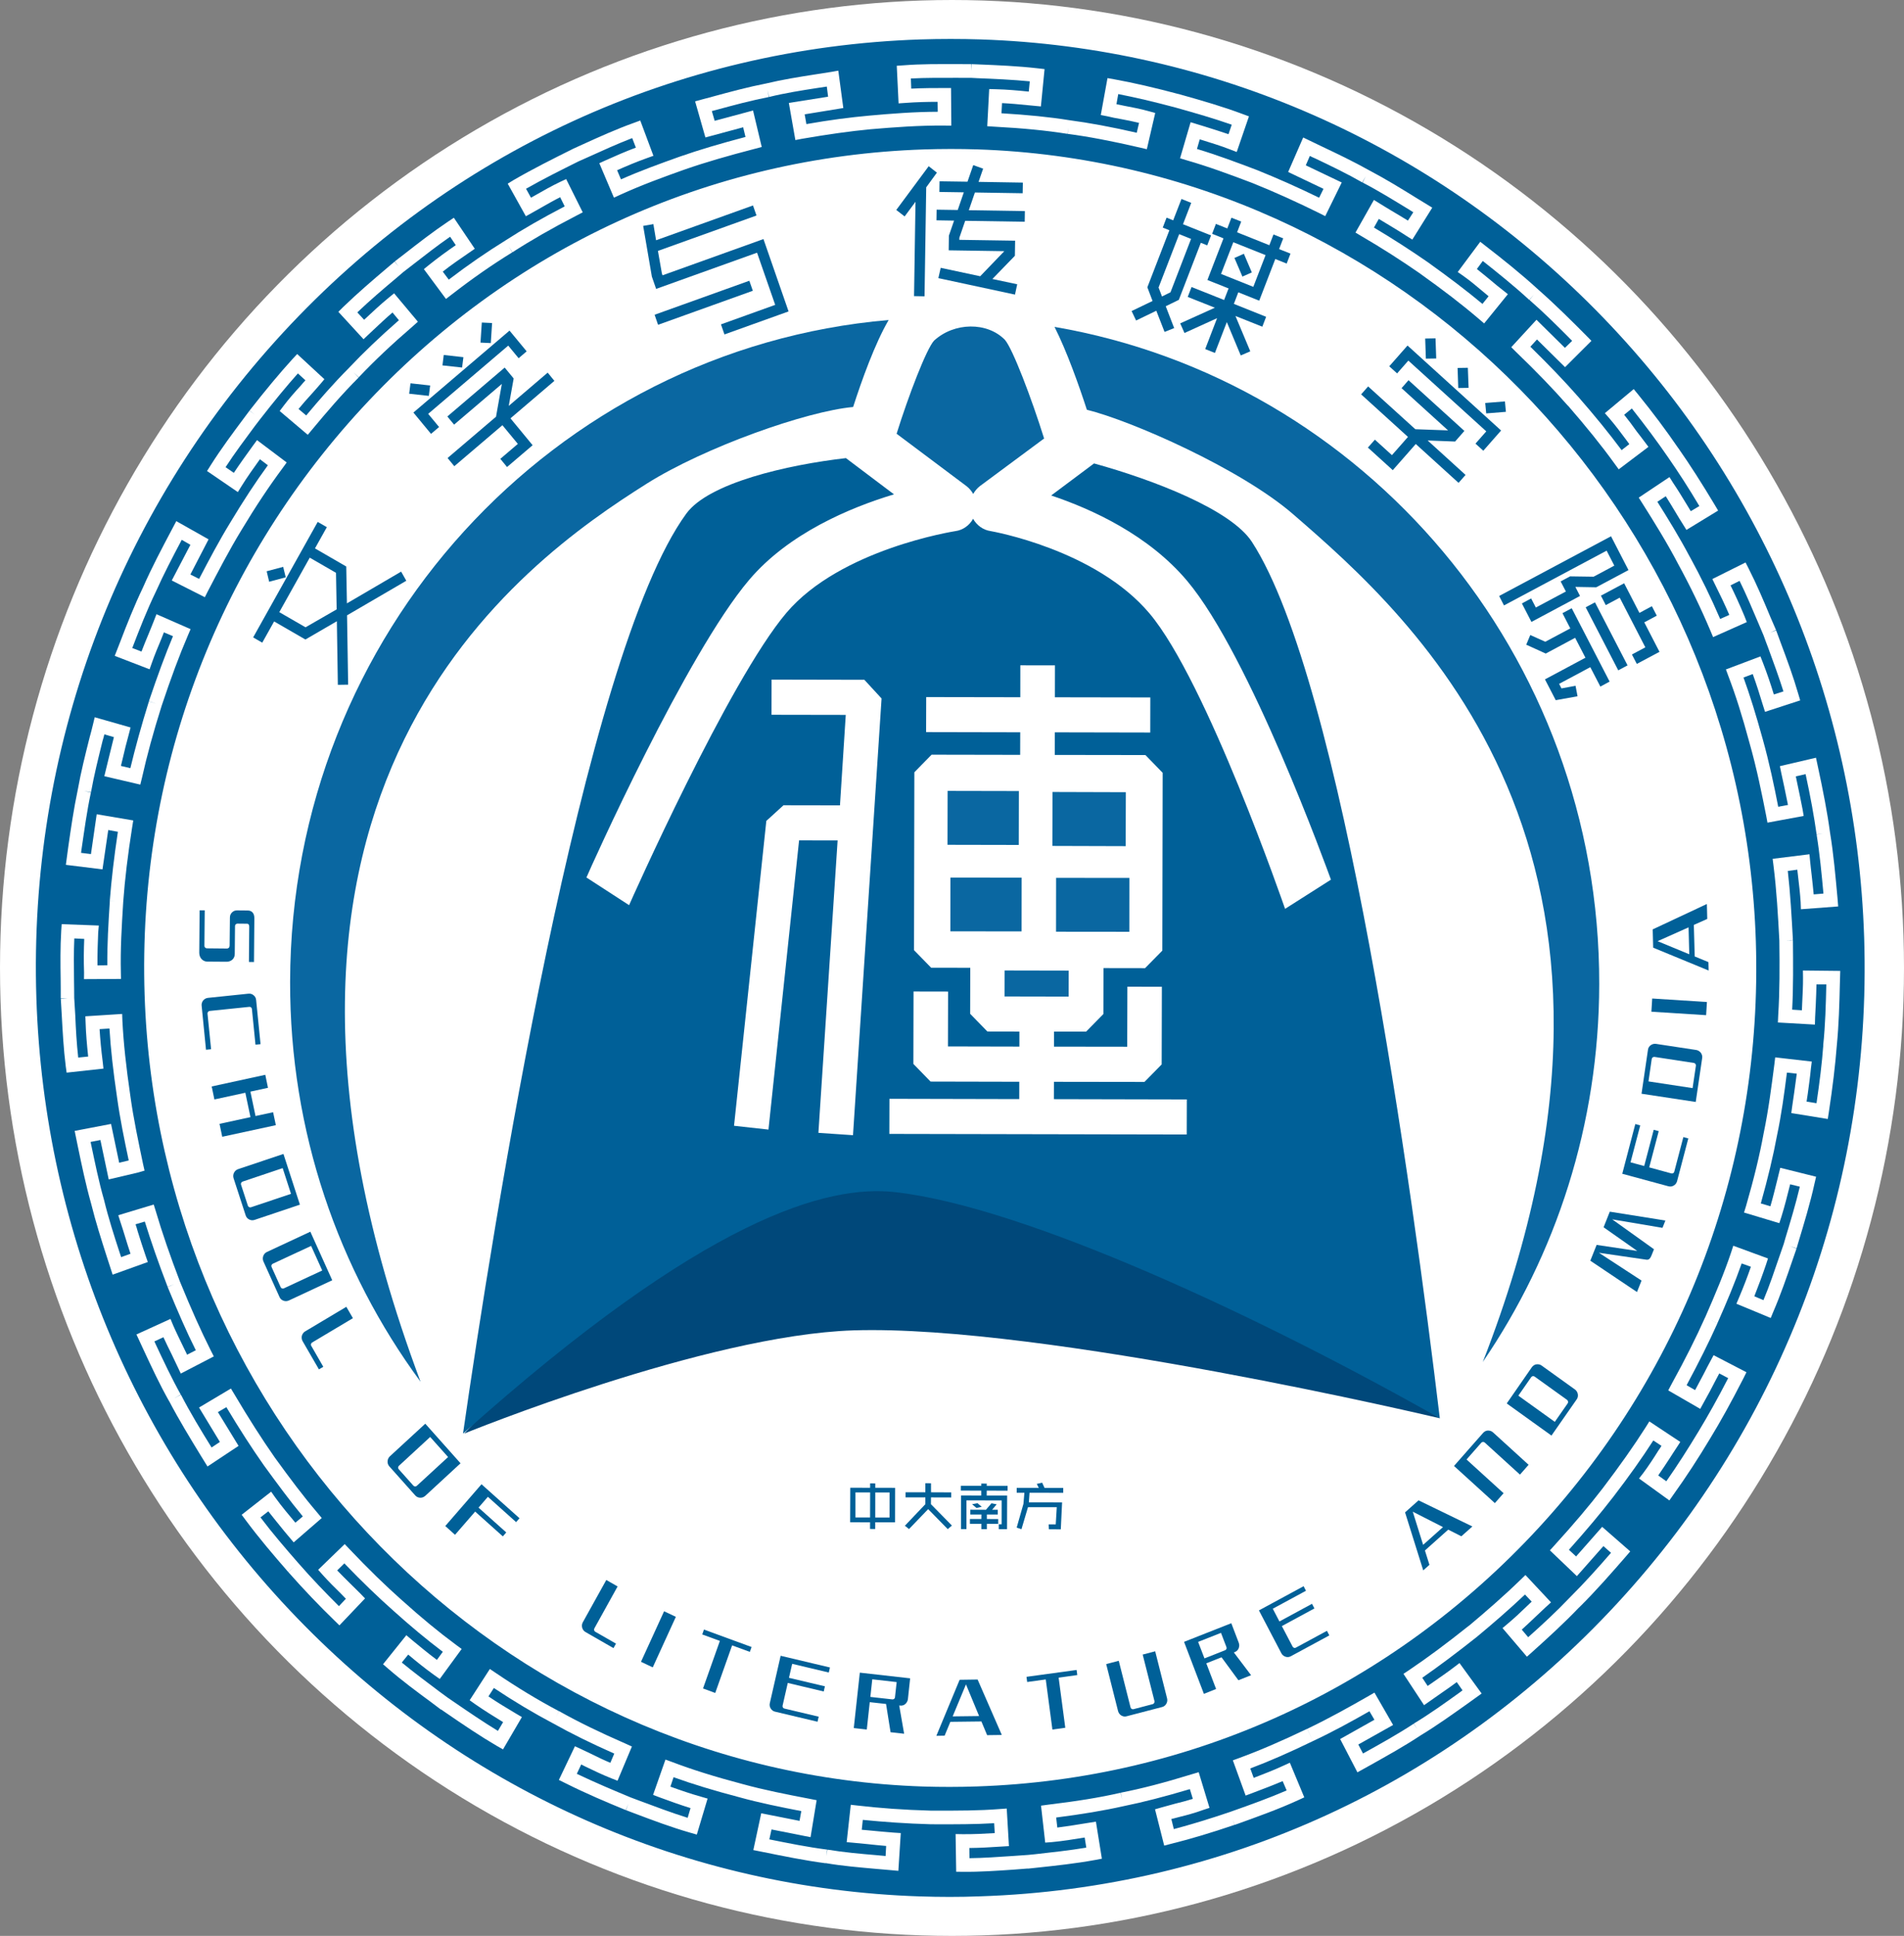 <?xml version="1.0" encoding="UTF-8" standalone="no"?>
<svg
   xmlns:dc="http://purl.org/dc/elements/1.1/"
   xmlns:cc="http://creativecommons.org/ns#"
   xmlns:rdf="http://www.w3.org/1999/02/22-rdf-syntax-ns#"
   xmlns:svg="http://www.w3.org/2000/svg"
   xmlns="http://www.w3.org/2000/svg"
   xml:space="preserve"
   enable-background="new 0 0 595.28 841.89"
   viewBox="0 0 118.05 119.98"
   
   width="100%"
   y="0px"
   x="0px"
   id="图层_1"
   version="1.1"><rect x="0" y="0" width="118.05" height="119.98" fill="#808080" stroke="none"/><defs
   id="defs129" />
<g
   transform="translate(-215.215,-275.679)"
   id="g124">
	<ellipse
   style="fill:#ffffff"
   id="ellipse18"
   ry="59.99"
   rx="59.025"
   cy="335.669"
   cx="274.24" />
	<g
   id="g122">
		<g
   id="g34">
			<path
   style="fill:#006098"
   id="path20"
   d="m 236.162,318.122 -0.061,-3.941 -1.951,1.133 -1.939,-1.121 -0.736,1.316 -0.564,-0.326 4.002,-7.158 0.566,0.326 -0.736,1.316 1.939,1.121 0.043,2.285 3.361,-1.967 0.32,0.566 -3.674,2.143 0.068,4.297 z m -3.232,-6.663 -1.027,0.275 -0.154,-0.65 1.023,-0.273 z m 3.117,-0.279 -1.627,-0.939 -1.889,3.377 1.627,0.939 1.93,-1.111 z" />
			<path
   style="fill:#006098"
   id="path22"
   d="m 241.803,300.215 -1.219,-0.135 0.082,-0.645 1.219,0.135 z m 0.136,2.354 -1.092,-1.322 5.959,-5.078 1.063,1.285 -0.498,0.426 -0.645,-0.781 -4.963,4.229 0.676,0.816 z m 1.926,-4.111 -1.217,-0.133 0.08,-0.646 1.219,0.137 z m -0.914,3.033 3.555,-3.031 0.557,0.676 -0.305,1.699 2.414,-2.061 0.416,0.51 -2.723,2.322 1.373,1.666 -1.586,1.352 -0.416,-0.508 1.086,-0.926 -0.957,-1.158 -2.982,2.541 -0.418,-0.508 3.004,-2.559 0.361,-2.033 -2.961,2.523 z m 2.055,-4.578 0.082,-1.244 0.637,0.031 -0.08,1.242 z" />
			<path
   style="fill:#006098"
   id="path24"
   d="m 255.725,289.569 0.168,1 6.008,-2.156 0.217,0.623 -6.111,2.193 0.246,1.4 0.039,0.113 6.258,-2.246 1.557,4.484 -3.975,1.426 -0.217,-0.623 3.363,-1.209 -1.125,-3.234 -6.258,2.244 -0.264,-0.762 -0.539,-3.143 z m 0.076,5.617 5.873,-2.107 0.217,0.621 -5.875,2.109 z" />
			<path
   style="fill:#006098"
   id="path26"
   d="m 273.303,286.379 -0.662,0.91 -0.104,6.754 -0.65,-0.012 0.09,-5.846 -0.674,0.908 -0.518,-0.402 2.01,-2.711 z m 2.867,-0.246 -0.283,0.818 2.746,0.045 -0.012,0.66 -2.961,-0.047 -0.377,1.098 3.475,0.055 -0.01,0.66 -3.691,-0.057 -0.361,1.049 -0.002,0.129 3.459,0.053 -0.014,0.936 -1.395,1.439 1.539,0.326 -0.137,0.641 -4.752,-1.021 0.145,-0.639 2.449,0.523 1.496,-1.555 -3.449,-0.053 0.012,-0.908 0.322,-0.932 -1.092,-0.018 0.01,-0.66 1.309,0.02 0.377,-1.096 -1.516,-0.023 0.01,-0.66 1.734,0.025 0.357,-1.029 z" />
			<path
   style="fill:#006098"
   id="path28"
   d="m 289.072,288.252 -0.51,1.324 1.74,0.693 -0.238,0.617 -0.396,-0.16 -1.365,3.537 -0.811,0.396 0.523,1.354 -0.596,0.236 -0.512,-1.311 -1.252,0.605 -0.279,-0.586 1.299,-0.625 -0.322,-0.848 1.365,-3.535 -0.41,-0.166 0.236,-0.615 0.41,0.166 0.514,-1.324 z m -1.285,5.541 1.275,-3.307 -0.736,-0.295 -1.279,3.307 0.213,0.555 z m 2.152,3.52 0.736,-1.914 -2.02,0.918 -0.266,-0.596 2.15,-0.971 -1.684,-0.668 0.238,-0.615 2.018,0.805 0.277,-0.717 -1.313,-0.523 0.998,-2.58 -0.705,-0.283 0.234,-0.613 0.707,0.281 0.256,-0.666 0.607,0.24 -0.256,0.666 2,0.799 0.256,-0.666 0.604,0.242 -0.256,0.666 0.707,0.279 -0.238,0.617 -0.705,-0.281 -0.996,2.58 -1.297,-0.518 -0.275,0.717 2,0.801 -0.236,0.613 -1.666,-0.664 0.92,2.191 -0.592,0.256 -0.863,-2.068 -0.738,1.912 z m 2.983,-3.857 0.76,-1.967 -2,-0.797 -0.762,1.965 z m -0.676,-0.635 -0.494,-1.154 0.584,-0.26 0.494,1.156 z" />
			<path
   style="fill:#006098"
   id="path30"
   d="m 302.545,299.243 3.463,3.143 -0.576,0.658 -1.701,-0.066 2.35,2.135 -0.434,0.492 -2.652,-2.408 -1.426,1.621 -1.543,-1.4 0.434,-0.49 1.057,0.959 0.994,-1.129 -2.904,-2.637 0.434,-0.492 2.926,2.652 2.029,0.072 -2.883,-2.617 z m -1.195,-0.862 1.133,-1.287 5.801,5.266 -1.102,1.254 -0.486,-0.441 0.67,-0.76 -4.832,-4.385 -0.697,0.793 z m 2.271,-0.474 -0.043,-1.246 0.641,-0.012 0.043,1.248 z m 2.008,1.82 -0.043,-1.244 0.637,-0.01 0.047,1.244 z m 1.67,0.928 1.223,-0.098 0.061,0.646 -1.221,0.098 z" />
			<path
   style="fill:#006098"
   id="path32"
   d="m 308.164,312.616 6.936,-3.701 1.082,2.096 -1.998,1.066 -1.295,-0.023 0.289,0.561 -3.012,1.609 -0.592,-1.146 0.574,-0.309 0.291,0.563 1.863,-0.994 -0.326,-0.625 0.586,-0.313 1.457,0.021 1.285,-0.686 -0.477,-0.928 -6.363,3.395 z m 6.275,5.615 -0.623,-1.203 -1.934,1.033 0.146,0.283 0.873,-0.162 0.123,0.65 -1.352,0.242 -0.668,-1.291 2.51,-1.34 -0.639,-1.234 -1.822,0.975 -1.209,-0.549 0.25,-0.6 0.93,0.418 1.551,-0.828 -0.486,-0.943 0.574,-0.307 2.35,4.547 z m 1.11,-1.006 -2.02,-3.908 0.576,-0.307 2.02,3.906 z m -1.076,-4.629 1.441,-0.768 0.947,1.836 0.773,-0.414 0.303,0.586 -0.775,0.414 0.943,1.828 -1.406,0.748 -0.303,-0.584 0.832,-0.443 -1.588,-3.078 -0.865,0.461 z" />
		</g>
		<g
   id="g88">
			<path
   style="fill:#006098"
   id="path36"
   d="m 228.055,335.276 c -0.061,-0.002 -0.121,-0.016 -0.18,-0.041 -0.057,-0.025 -0.107,-0.061 -0.154,-0.107 -0.047,-0.045 -0.082,-0.104 -0.109,-0.17 -0.027,-0.064 -0.043,-0.141 -0.043,-0.225 l 0.023,-2.637 0.316,0.002 -0.02,2.203 c 0,0.039 0.014,0.078 0.047,0.105 0.027,0.031 0.064,0.047 0.105,0.047 l 1.238,0.012 c 0.047,0.002 0.088,-0.016 0.123,-0.045 0.033,-0.033 0.049,-0.078 0.051,-0.135 l 0.018,-1.748 c 0,-0.121 0.045,-0.227 0.131,-0.311 0.086,-0.084 0.193,-0.127 0.314,-0.125 l 0.652,0.006 c 0.133,0.002 0.236,0.043 0.309,0.125 0.076,0.084 0.111,0.207 0.109,0.369 l -0.023,2.7 -0.314,-0.004 0.02,-2.192 c 0,-0.051 -0.01,-0.09 -0.031,-0.123 -0.02,-0.035 -0.057,-0.053 -0.111,-0.053 l -0.586,-0.006 c -0.045,0 -0.08,0.016 -0.109,0.043 -0.029,0.029 -0.045,0.064 -0.045,0.109 l -0.016,1.727 c 0,0.086 -0.018,0.158 -0.047,0.217 -0.031,0.063 -0.072,0.112 -0.121,0.153 -0.051,0.039 -0.105,0.068 -0.164,0.086 -0.059,0.02 -0.121,0.027 -0.18,0.027 z" />
			<path
   style="fill:#006098"
   id="path38"
   d="m 231.369,340.392 -0.314,0.031 -0.221,-2.207 c -0.004,-0.045 -0.023,-0.078 -0.053,-0.104 -0.033,-0.027 -0.072,-0.037 -0.115,-0.031 l -2.447,0.252 c -0.041,0.004 -0.076,0.023 -0.104,0.055 -0.028,0.032 -0.039,0.07 -0.035,0.113 l 0.223,2.205 -0.316,0.033 -0.271,-2.734 c -0.008,-0.061 0,-0.119 0.018,-0.174 0.018,-0.059 0.043,-0.107 0.078,-0.148 0.037,-0.043 0.078,-0.078 0.129,-0.107 0.049,-0.029 0.105,-0.047 0.166,-0.053 l 2.51,-0.26 c 0.121,-0.014 0.229,0.02 0.32,0.096 0.096,0.078 0.146,0.176 0.158,0.297 z" />
			<path
   style="fill:#006098"
   id="path40"
   d="m 228.994,346.132 -0.168,-0.801 1.918,-0.416 -0.318,-1.512 -1.918,0.416 -0.168,-0.805 3.324,-0.723 0.166,0.807 -1.09,0.236 0.318,1.512 1.09,-0.234 0.17,0.801 z" />
			<path
   style="fill:#006098"
   id="path42"
   d="m 229.695,348.696 c -0.018,-0.057 -0.023,-0.115 -0.018,-0.174 0.006,-0.061 0.021,-0.111 0.047,-0.162 0.025,-0.049 0.057,-0.094 0.102,-0.133 0.043,-0.039 0.092,-0.068 0.15,-0.088 l 2.813,-0.943 1.021,3.143 -2.814,0.945 c -0.057,0.018 -0.113,0.025 -0.172,0.021 -0.057,-0.008 -0.109,-0.021 -0.158,-0.047 -0.049,-0.023 -0.094,-0.057 -0.131,-0.098 -0.039,-0.043 -0.068,-0.094 -0.086,-0.15 z m 0.563,0.213 c -0.037,0.012 -0.066,0.035 -0.088,0.074 -0.02,0.035 -0.023,0.076 -0.012,0.117 l 0.426,1.305 c 0.014,0.039 0.037,0.068 0.076,0.086 0.039,0.02 0.078,0.023 0.117,0.01 l 2.48,-0.832 -0.516,-1.594 z" />
			<path
   style="fill:#006098"
   id="path44"
   d="m 231.547,353.856 c -0.023,-0.055 -0.037,-0.113 -0.037,-0.172 0,-0.059 0.01,-0.115 0.029,-0.166 0.019,-0.051 0.047,-0.1 0.086,-0.145 0.039,-0.043 0.084,-0.076 0.143,-0.104 l 2.689,-1.254 1.357,3.01 -2.691,1.254 c -0.055,0.025 -0.111,0.037 -0.17,0.039 -0.057,0.002 -0.111,-0.008 -0.162,-0.027 -0.051,-0.018 -0.1,-0.047 -0.143,-0.082 -0.041,-0.039 -0.078,-0.086 -0.1,-0.139 z m 0.582,0.145 c -0.037,0.018 -0.063,0.045 -0.08,0.086 -0.014,0.039 -0.014,0.078 0.004,0.115 l 0.564,1.252 c 0.016,0.037 0.043,0.063 0.084,0.076 0.041,0.016 0.08,0.014 0.115,-0.004 l 2.377,-1.107 -0.688,-1.523 z" />
			<path
   style="fill:#006098"
   id="path46"
   d="m 234.568,358.882 c -0.035,0.021 -0.059,0.051 -0.07,0.092 -0.011,0.041 -0.008,0.08 0.016,0.117 l 0.746,1.297 -0.271,0.16 -1.014,-1.752 c -0.027,-0.051 -0.049,-0.107 -0.053,-0.164 -0.006,-0.063 -0.004,-0.115 0.01,-0.172 0.016,-0.051 0.039,-0.102 0.074,-0.148 0.033,-0.049 0.076,-0.088 0.129,-0.119 l 2.553,-1.523 0.408,0.705 z" />
			<path
   style="fill:#006098"
   id="path48"
   d="m 239.354,366.56 c -0.041,-0.045 -0.07,-0.096 -0.088,-0.15 -0.02,-0.057 -0.025,-0.113 -0.021,-0.168 0.002,-0.057 0.016,-0.109 0.039,-0.162 0.023,-0.055 0.059,-0.104 0.104,-0.145 l 2.195,-2.02 2.186,2.453 -2.191,2.021 c -0.047,0.039 -0.098,0.07 -0.152,0.09 -0.053,0.018 -0.107,0.025 -0.162,0.023 -0.057,-0.002 -0.109,-0.014 -0.16,-0.037 -0.053,-0.021 -0.098,-0.055 -0.141,-0.102 z m 0.597,-0.038 c -0.031,0.027 -0.049,0.061 -0.053,0.105 -0.004,0.041 0.01,0.076 0.039,0.109 l 0.91,1.02 c 0.025,0.029 0.061,0.045 0.104,0.047 0.043,0.002 0.078,-0.012 0.107,-0.039 l 1.939,-1.783 -1.111,-1.244 z" />
			<path
   style="fill:#006098"
   id="path50"
   d="m 242.822,370.257 2.246,-2.59 2.357,2.107 -0.211,0.24 -1.75,-1.568 -0.58,0.67 1.719,1.537 -0.211,0.246 -1.717,-1.537 -1.248,1.438 z" />
			<path
   style="fill:#006098"
   id="path52"
   d="m 252.068,376.597 c -0.021,0.035 -0.025,0.076 -0.016,0.115 0.008,0.041 0.033,0.072 0.068,0.096 l 1.287,0.736 -0.156,0.279 -1.738,-0.998 c -0.053,-0.031 -0.096,-0.068 -0.131,-0.117 -0.033,-0.047 -0.057,-0.098 -0.072,-0.15 -0.014,-0.055 -0.018,-0.109 -0.014,-0.168 0.006,-0.059 0.025,-0.113 0.055,-0.17 l 1.455,-2.619 0.701,0.4 z" />
			<path
   style="fill:#006098"
   id="path54"
   d="m 255.686,379.017 -0.729,-0.346 1.432,-3.131 0.73,0.344 z" />
			<path
   style="fill:#006098"
   id="path56"
   d="m 258.803,380.323 1.045,-2.947 -1.094,-0.4 0.107,-0.303 2.953,1.082 -0.109,0.301 -1.098,-0.402 -1.047,2.949 z" />
			<path
   style="fill:#006098"
   id="path58"
   d="m 263.266,381.761 c -0.057,-0.012 -0.111,-0.037 -0.156,-0.074 -0.047,-0.033 -0.084,-0.076 -0.111,-0.125 -0.029,-0.047 -0.049,-0.098 -0.061,-0.154 -0.01,-0.061 -0.008,-0.117 0.008,-0.178 l 0.67,-2.932 3.057,0.725 -0.072,0.313 -2.27,-0.539 -0.199,0.867 2.229,0.527 -0.074,0.32 -2.229,-0.529 -0.32,1.402 c -0.01,0.041 -0.004,0.08 0.016,0.115 0.021,0.037 0.053,0.061 0.094,0.07 l 2.127,0.504 -0.072,0.313 z" />
			<path
   style="fill:#006098"
   id="path60"
   d="m 271.645,379.696 -0.139,1.293 c -0.01,0.063 -0.025,0.117 -0.057,0.168 -0.027,0.051 -0.064,0.096 -0.107,0.133 -0.041,0.035 -0.088,0.064 -0.143,0.08 -0.053,0.016 -0.109,0.02 -0.168,0.014 l -0.064,-0.006 0.305,1.752 -0.842,-0.094 -0.279,-1.752 -1.01,-0.111 -0.184,1.697 -0.807,-0.092 0.375,-3.434 z m -1.104,1.305 c 0.039,0.004 0.076,-0.006 0.109,-0.029 0.033,-0.025 0.051,-0.061 0.055,-0.105 l 0.104,-0.939 -1.512,-0.172 -0.119,1.092 z" />
			<path
   style="fill:#006098"
   id="path62"
   d="m 273.27,383.259 1.443,-3.473 1.115,-0.016 1.5,3.436 -0.91,0.012 -0.355,-0.85 -1.924,0.023 -0.357,0.859 z m 1.011,-1.205 1.639,-0.02 -0.814,-1.963 z" />
			<path
   style="fill:#006098"
   id="path64"
   d="m 280.465,382.87 -0.412,-3.105 -1.152,0.158 -0.043,-0.32 3.107,-0.426 0.043,0.316 -1.156,0.162 0.412,3.104 z" />
			<path
   style="fill:#006098"
   id="path66"
   d="m 285.063,382.048 c -0.055,0.018 -0.115,0.02 -0.17,0.01 -0.059,-0.012 -0.109,-0.031 -0.158,-0.059 -0.045,-0.029 -0.086,-0.066 -0.123,-0.113 -0.035,-0.047 -0.059,-0.1 -0.076,-0.16 l -0.736,-2.914 0.779,-0.203 0.73,2.885 c 0.01,0.039 0.033,0.072 0.068,0.096 0.033,0.021 0.072,0.027 0.115,0.018 l 1.193,-0.313 c 0.039,-0.01 0.068,-0.033 0.09,-0.072 0.021,-0.037 0.027,-0.074 0.018,-0.117 l -0.73,-2.883 0.775,-0.203 0.736,2.916 c 0.016,0.059 0.018,0.119 0.01,0.176 -0.01,0.059 -0.027,0.111 -0.055,0.158 -0.027,0.049 -0.064,0.092 -0.107,0.127 -0.043,0.035 -0.094,0.063 -0.152,0.076 z" />
			<path
   style="fill:#006098"
   id="path68"
   d="m 291.557,376.28 0.463,1.213 c 0.021,0.059 0.031,0.119 0.029,0.176 -0.004,0.059 -0.016,0.113 -0.035,0.166 -0.021,0.051 -0.051,0.1 -0.092,0.139 -0.039,0.039 -0.088,0.07 -0.143,0.092 l -0.063,0.027 1.068,1.41 -0.787,0.311 -1.045,-1.422 -0.945,0.373 0.607,1.592 -0.756,0.301 -1.23,-3.223 z m -0.387,1.676 c 0.039,-0.014 0.064,-0.041 0.084,-0.078 0.016,-0.035 0.018,-0.074 0.002,-0.117 l -0.338,-0.883 -1.418,0.559 0.393,1.023 z" />
			<path
   style="fill:#006098"
   id="path70"
   d="m 295.248,378.327 c -0.053,0.029 -0.107,0.045 -0.164,0.051 -0.061,0.004 -0.113,-0.004 -0.166,-0.021 -0.051,-0.016 -0.102,-0.043 -0.146,-0.08 -0.047,-0.035 -0.084,-0.08 -0.111,-0.135 l -1.391,-2.656 2.771,-1.5 0.145,0.283 -2.057,1.113 0.412,0.789 2.02,-1.094 0.15,0.287 -2.02,1.094 0.666,1.27 c 0.02,0.037 0.047,0.063 0.088,0.076 0.039,0.016 0.078,0.012 0.115,-0.01 l 1.928,-1.043 0.146,0.285 z" />
			<path
   style="fill:#006098"
   id="path72"
   d="m 303.457,373.005 -1.127,-3.594 0.836,-0.746 3.338,1.619 -0.684,0.609 -0.813,-0.412 -1.445,1.291 0.279,0.889 z m -0.006,-1.582 1.232,-1.1 -1.875,-0.955 z" />
			<path
   style="fill:#006098"
   id="path74"
   d="m 305.365,366.534 1.807,-2.053 c 0.043,-0.045 0.086,-0.08 0.137,-0.104 0.051,-0.024 0.104,-0.037 0.16,-0.039 0.057,0 0.111,0.01 0.166,0.025 0.055,0.02 0.104,0.047 0.152,0.092 l 2.203,2.006 -0.535,0.609 -2.184,-1.986 c -0.033,-0.029 -0.07,-0.043 -0.111,-0.041 -0.043,0.004 -0.076,0.021 -0.104,0.051 l -0.914,1.039 2.297,2.09 -0.541,0.613 z" />
			<path
   style="fill:#006098"
   id="path76"
   d="m 310.195,360.409 c 0.037,-0.049 0.078,-0.088 0.127,-0.117 0.045,-0.031 0.098,-0.051 0.152,-0.057 0.057,-0.008 0.111,-0.006 0.168,0.006 0.057,0.01 0.109,0.035 0.158,0.072 l 2.061,1.479 c 0.051,0.037 0.09,0.08 0.119,0.129 0.031,0.051 0.051,0.104 0.061,0.158 0.01,0.054 0.01,0.109 0,0.168 -0.01,0.055 -0.035,0.107 -0.07,0.16 l -1.564,2.244 -2.773,-1.992 z m 2.219,2.244 c 0.021,-0.035 0.031,-0.072 0.021,-0.113 -0.008,-0.043 -0.029,-0.078 -0.061,-0.102 l -2.01,-1.443 c -0.037,-0.027 -0.074,-0.035 -0.115,-0.027 -0.041,0.008 -0.074,0.029 -0.098,0.061 l -0.797,1.148 2.26,1.623 z" />
			<path
   style="fill:#006098"
   id="path78"
   d="m 316.727,353.208 -2.088,-1.467 0.385,-0.967 3.447,0.549 -0.18,0.453 -3.115,-0.525 2.588,1.852 -0.164,0.408 c -0.029,0.074 -0.068,0.137 -0.115,0.184 -0.051,0.047 -0.113,0.066 -0.193,0.055 l -2.941,-0.428 2.641,1.723 -0.283,0.709 -2.893,-1.941 0.391,-0.979 z" />
			<path
   style="fill:#006098"
   id="path80"
   d="m 319.193,348.892 c -0.016,0.057 -0.043,0.109 -0.078,0.154 -0.037,0.045 -0.078,0.084 -0.127,0.109 -0.047,0.029 -0.1,0.047 -0.156,0.057 -0.059,0.008 -0.113,0.004 -0.174,-0.012 l -2.861,-0.775 0.809,-3.082 0.305,0.084 -0.602,2.289 0.848,0.229 0.59,-2.244 0.311,0.082 -0.59,2.246 1.369,0.373 c 0.039,0.01 0.078,0.006 0.117,-0.014 0.035,-0.02 0.059,-0.051 0.068,-0.092 l 0.563,-2.145 0.307,0.082 z" />
			<path
   style="fill:#006098"
   id="path82"
   d="m 317.391,340.739 c 0.008,-0.061 0.027,-0.115 0.057,-0.164 0.029,-0.047 0.068,-0.086 0.113,-0.119 0.047,-0.033 0.098,-0.057 0.152,-0.072 0.054,-0.015 0.113,-0.02 0.174,-0.01 l 2.496,0.379 c 0.061,0.01 0.115,0.029 0.162,0.063 0.049,0.029 0.09,0.068 0.125,0.111 0.031,0.045 0.055,0.094 0.072,0.15 0.016,0.055 0.02,0.113 0.01,0.176 l -0.4,2.721 -3.361,-0.51 z m 2.972,0.989 c 0.004,-0.041 -0.006,-0.078 -0.031,-0.113 -0.023,-0.033 -0.059,-0.055 -0.1,-0.059 l -2.434,-0.373 c -0.045,-0.004 -0.082,0.004 -0.115,0.029 -0.031,0.027 -0.053,0.059 -0.059,0.1 l -0.201,1.389 2.734,0.416 z" />
			<path
   style="fill:#006098"
   id="path84"
   d="m 321.047,337.78 -0.051,0.816 -3.393,-0.215 0.051,-0.818 z" />
			<path
   style="fill:#006098"
   id="path86"
   d="m 321.152,335.829 -3.439,-1.417 -0.029,-1.133 3.359,-1.574 0.023,0.926 -0.832,0.371 0.055,1.955 0.85,0.35 z m -1.201,-1.008 -0.043,-1.668 -1.92,0.857 z" />
		</g>
		<path
   style="fill:#006098"
   id="path90"
   d="m 330.795,333.797 c -0.473,-14.711 -6.387,-28.529 -16.648,-38.912 -10.211,-10.332 -23.75,-16.281 -38.113,-16.762 -1.244,-0.039 -2.502,-0.039 -3.75,0 -15.127,0.506 -29.164,6.955 -39.523,18.174 -10.352,11.229 -15.785,25.869 -15.291,41.237 0.473,14.713 6.381,28.531 16.646,38.912 10.213,10.332 23.748,16.287 38.117,16.764 1.236,0.041 2.498,0.045 3.74,-0.004 15.139,-0.492 29.17,-6.953 39.521,-18.168 10.361,-11.221 15.785,-25.869 15.301,-41.241 m -1.506,2.854 c -0.029,1.246 -0.064,2.531 -0.188,3.801 -0.098,1.258 -0.26,2.607 -0.496,4.154 l -0.066,0.424 -2.262,-0.367 0.055,-0.408 c 0.043,-0.297 0.086,-0.59 0.129,-0.887 0.055,-0.373 0.109,-0.766 0.156,-1.146 l -0.611,-0.068 c -0.164,1.291 -0.34,2.605 -0.617,3.91 -0.234,1.262 -0.557,2.609 -1.002,4.199 l 0.594,0.176 c 0.158,-0.533 0.289,-1.078 0.422,-1.613 l 0.189,-0.771 2.223,0.553 -0.096,0.41 c -0.27,1.234 -0.645,2.465 -1.002,3.648 l -0.111,0.377 -0.432,-0.137 0.426,0.156 -0.256,0.74 c -0.359,1.047 -0.732,2.133 -1.186,3.182 l -0.156,0.379 -2.127,-0.883 0.17,-0.404 c 0.26,-0.611 0.506,-1.25 0.727,-1.887 l -0.572,-0.207 c -0.418,1.186 -0.904,2.352 -1.502,3.701 l -0.402,-0.186 0.402,0.191 c -0.523,1.166 -1.135,2.391 -1.912,3.84 l 0.527,0.305 c 0.186,-0.34 0.365,-0.684 0.543,-1.021 0.129,-0.262 0.27,-0.523 0.408,-0.781 l 0.195,-0.363 2.037,1.057 -0.191,0.385 c -0.756,1.477 -1.414,2.666 -2.066,3.732 -0.721,1.203 -1.484,2.375 -2.283,3.488 l -0.238,0.34 -1.881,-1.359 0.268,-0.346 c 0.332,-0.447 0.643,-0.924 0.934,-1.391 0.068,-0.092 0.131,-0.186 0.189,-0.287 l -0.506,-0.334 c -0.699,1.088 -1.512,2.232 -2.479,3.492 l -0.49,-0.385 0.49,0.385 c -0.795,1.029 -1.672,2.074 -2.754,3.283 l 0.445,0.414 1.617,-1.834 1.74,1.52 -0.281,0.328 c -0.842,0.965 -1.828,2.102 -2.881,3.141 v -0.006 c -0.947,0.992 -1.951,1.906 -2.928,2.783 l -0.316,0.281 -1.512,-1.773 0.33,-0.279 c 0.398,-0.332 0.783,-0.695 1.152,-1.051 0.107,-0.105 0.215,-0.205 0.326,-0.311 l -0.416,-0.439 c -0.977,0.926 -1.998,1.805 -2.977,2.619 -1.266,1.004 -2.355,1.818 -3.391,2.539 l 0.334,0.508 c 0.123,-0.084 0.238,-0.168 0.363,-0.252 0.422,-0.295 0.863,-0.596 1.273,-0.91 l 0.338,-0.256 1.373,1.887 -0.844,0.607 c -0.943,0.668 -1.916,1.369 -2.93,1.982 -1,0.664 -2.063,1.252 -3.086,1.828 l -0.842,0.467 -1.07,-2.063 2.125,-1.195 -0.309,-0.527 c -1.063,0.605 -2.268,1.273 -3.502,1.848 -1.455,0.707 -2.705,1.252 -3.887,1.697 l 0.213,0.584 c 0.615,-0.238 1.244,-0.479 1.85,-0.76 l 0.391,-0.18 0.895,2.148 -0.371,0.17 c -1.244,0.572 -2.549,1.033 -3.807,1.488 l -0.146,0.047 -0.115,-0.342 0.107,0.344 c -1.482,0.502 -2.744,0.879 -3.953,1.178 l -0.4,0.105 -0.57,-2.25 0.393,-0.113 c 0.281,-0.082 0.566,-0.154 0.85,-0.234 0.365,-0.09 0.734,-0.184 1.102,-0.299 l -0.184,-0.604 c -1.605,0.477 -2.891,0.807 -4.102,1.053 -1.24,0.279 -2.582,0.5 -4.188,0.707 l 0.072,0.621 c 0.541,-0.066 1.074,-0.152 1.604,-0.24 l 0.789,-0.125 0.369,2.295 -0.4,0.076 c -1.211,0.223 -2.449,0.355 -3.65,0.484 l -0.539,0.057 v -0.008 c -0.295,0.027 -0.584,0.047 -0.875,0.068 -1.033,0.07 -2.1,0.148 -3.158,0.135 l -0.41,-0.004 -0.037,-2.334 0.439,0.008 c 0.654,0.006 1.332,-0.029 1.988,-0.068 l -0.037,-0.613 c -1.189,0.072 -2.389,0.068 -3.555,0.068 l -0.359,-0.004 v 0.002 c -1.553,-0.043 -2.945,-0.145 -4.23,-0.273 l -0.064,0.613 c 0.143,0.014 0.287,0.025 0.436,0.039 0.523,0.049 1.043,0.102 1.559,0.139 l 0.424,0.027 -0.15,2.34 -0.434,-0.039 c -0.318,-0.029 -0.629,-0.059 -0.951,-0.082 -1.023,-0.092 -2.084,-0.178 -3.131,-0.359 v 0.01 c -1.305,-0.174 -2.6,-0.438 -3.859,-0.693 l -0.617,-0.123 0.49,-2.281 2.375,0.471 0.109,-0.605 c -1.279,-0.25 -2.582,-0.508 -3.865,-0.865 -1.557,-0.41 -2.859,-0.803 -4.055,-1.236 l -0.195,0.586 c 0.662,0.238 1.283,0.449 1.895,0.621 l 0.41,0.119 -0.668,2.23 -0.396,-0.113 c -1.189,-0.34 -2.357,-0.781 -3.49,-1.209 l -0.502,-0.191 0.143,-0.4 -0.158,0.395 c -1.15,-0.471 -2.484,-1.033 -3.773,-1.682 l -0.377,-0.186 0.996,-2.086 0.371,0.168 c 0.229,0.109 0.445,0.213 0.668,0.318 0.377,0.184 0.766,0.379 1.158,0.537 l 0.242,-0.57 c -1.455,-0.643 -2.672,-1.246 -3.809,-1.881 -1.195,-0.633 -2.4,-1.35 -3.656,-2.186 l -0.336,0.523 c 0.566,0.385 1.148,0.729 1.707,1.064 l 0.367,0.217 -1.17,2.002 -0.365,-0.205 c -1.076,-0.631 -2.107,-1.328 -3.113,-2.021 l -0.365,-0.25 -0.012,0.006 -0.592,-0.447 c -0.893,-0.656 -1.818,-1.342 -2.678,-2.088 l -0.314,-0.271 1.445,-1.801 0.324,0.277 c 0.48,0.393 1.014,0.84 1.57,1.254 l 0.367,-0.502 c -0.988,-0.746 -1.992,-1.58 -3.053,-2.535 -0.961,-0.848 -1.959,-1.813 -3.053,-2.945 l -0.443,0.436 c 0.27,0.273 0.535,0.551 0.809,0.814 0.209,0.205 0.422,0.414 0.627,0.619 l 0.291,0.303 -1.588,1.67 -0.301,-0.293 c -0.959,-0.93 -1.926,-1.943 -2.865,-3.006 l 0.365,-0.338 -0.371,0.332 c -0.918,-1.053 -1.816,-2.104 -2.641,-3.217 l -0.248,-0.334 1.828,-1.43 0.248,0.354 c 0.389,0.541 0.824,1.057 1.25,1.564 l 0.002,0.006 0.463,-0.391 c -0.797,-0.961 -1.545,-1.973 -2.416,-3.168 l 0.393,-0.283 -0.393,0.283 c -0.754,-1.07 -1.512,-2.25 -2.324,-3.602 l -0.525,0.305 1.281,2.094 -1.926,1.277 -0.424,-0.686 c -0.664,-1.088 -1.346,-2.205 -1.949,-3.355 h -0.004 c -0.586,-1.037 -1.092,-2.127 -1.58,-3.174 l -0.449,-0.969 2.111,-0.961 0.164,0.395 c 0.207,0.473 0.449,0.955 0.672,1.422 0.068,0.135 0.131,0.271 0.195,0.4 l 0.539,-0.277 c -0.561,-1.115 -1.096,-2.346 -1.744,-3.916 l 0.42,-0.18 -0.422,0.168 c -0.564,-1.465 -1.029,-2.799 -1.416,-4.047 l -0.574,0.17 c 0.051,0.145 0.092,0.285 0.131,0.432 0.16,0.504 0.316,1.01 0.49,1.508 l 0.139,0.398 -2.18,0.783 -0.352,-1.08 c -0.346,-1.078 -0.703,-2.193 -0.984,-3.328 l 0.002,0.008 c -0.334,-1.188 -0.584,-2.389 -0.828,-3.564 l -0.193,-0.945 2.256,-0.432 0.504,2.406 0.592,-0.143 c -0.273,-1.285 -0.541,-2.588 -0.723,-3.906 -0.242,-1.635 -0.395,-3.002 -0.471,-4.271 l -0.613,0.039 c 0.039,0.613 0.096,1.262 0.193,2.016 l 0.047,0.43 -2.283,0.25 -0.057,-0.412 c -0.131,-1.045 -0.188,-2.104 -0.244,-3.123 -0.02,-0.355 -0.037,-0.703 -0.061,-1.049 l 0.426,-0.027 -0.43,0.002 c 0,-0.379 0.002,-0.758 -0.004,-1.133 -0.016,-0.994 -0.027,-2.028 0.035,-3.053 l 0.027,-0.408 2.303,0.086 -0.039,0.438 c -0.027,0.645 -0.051,1.309 -0.045,2.032 l 0.611,-0.008 c -0.01,-1.303 0.068,-2.62 0.152,-3.891 l 0.002,-0.105 0.377,0.023 -0.377,-0.027 c 0.102,-1.307 0.264,-2.705 0.502,-4.273 l -0.598,-0.109 -0.357,2.439 -2.271,-0.281 0.148,-1.102 c 0.168,-1.17 0.34,-2.369 0.59,-3.549 0.195,-1.1 0.471,-2.197 0.738,-3.256 0.078,-0.273 0.145,-0.543 0.211,-0.818 l 0.102,-0.422 2.223,0.633 -0.107,0.412 c -0.143,0.506 -0.266,1.021 -0.387,1.539 -0.039,0.143 -0.072,0.291 -0.105,0.432 l 0.586,0.139 c 0.307,-1.273 0.68,-2.637 1.15,-4.139 l 0.439,0.145 -0.439,-0.156 c 0.543,-1.607 1.008,-2.871 1.492,-4.029 l -0.563,-0.238 c -0.051,0.137 -0.115,0.281 -0.164,0.418 -0.201,0.48 -0.408,0.977 -0.58,1.465 l -0.143,0.406 -2.162,-0.832 0.318,-0.811 c 0.434,-1.141 0.896,-2.303 1.436,-3.432 0.539,-1.229 1.174,-2.424 1.787,-3.584 l 0.277,-0.523 2,1.129 -1.127,2.178 0.541,0.273 c 0.621,-1.189 1.238,-2.359 1.932,-3.492 0.807,-1.342 1.57,-2.51 2.332,-3.551 l -0.494,-0.373 c -0.398,0.557 -0.787,1.098 -1.139,1.666 l -0.229,0.369 -1.91,-1.305 0.223,-0.354 c 0.646,-1.021 1.375,-2.002 2.086,-2.953 l 0.326,-0.436 0.314,0.242 -0.309,-0.25 c 0.996,-1.275 1.838,-2.287 2.664,-3.195 l 0.285,-0.305 1.688,1.561 -0.264,0.313 c -0.193,0.227 -0.385,0.441 -0.582,0.66 -0.256,0.283 -0.516,0.57 -0.758,0.871 l 0.475,0.402 c 0.811,-0.971 1.693,-1.984 2.656,-2.951 0.9,-0.955 1.912,-1.92 3.092,-2.951 l -0.398,-0.479 c -0.412,0.354 -0.814,0.734 -1.207,1.102 l -0.588,0.555 -1.561,-1.699 0.297,-0.295 c 0.891,-0.863 1.842,-1.674 2.764,-2.457 l 0.424,-0.359 0.248,0.301 -0.236,-0.314 0.615,-0.473 c 0.867,-0.68 1.766,-1.373 2.701,-2.002 l 0.348,-0.23 1.297,1.922 -0.35,0.242 c -0.535,0.367 -1.098,0.75 -1.635,1.174 l 0.373,0.496 c 1.191,-0.91 2.346,-1.705 3.496,-2.416 1.074,-0.695 2.291,-1.395 3.691,-2.123 l -0.281,-0.568 c -0.381,0.189 -0.758,0.408 -1.125,0.615 -0.207,0.121 -0.424,0.242 -0.641,0.363 l -0.361,0.201 -1.125,-2.02 0.361,-0.221 c 1.188,-0.688 2.414,-1.303 3.67,-1.928 l 0.029,-0.016 c 0.021,-0.004 0.039,-0.014 0.049,-0.021 l 0.566,-0.258 c 1.02,-0.463 2.078,-0.943 3.16,-1.328 l 0.383,-0.141 0.816,2.186 -0.406,0.146 c -0.637,0.225 -1.262,0.49 -1.846,0.75 l 0.24,0.566 c 1.215,-0.539 2.467,-0.99 3.656,-1.414 1.207,-0.422 2.51,-0.805 4.064,-1.215 l -0.145,-0.6 -2.34,0.631 -0.639,-2.24 1.1,-0.295 c 1.076,-0.293 2.184,-0.592 3.297,-0.809 1.012,-0.242 2.049,-0.408 3.055,-0.564 0.338,-0.053 0.666,-0.105 1.01,-0.158 l 0.416,-0.074 0.311,2.316 -2.396,0.391 0.107,0.605 c 1.438,-0.254 2.721,-0.42 3.914,-0.527 l 0.027,0.342 -0.027,-0.342 c 1.344,-0.121 2.781,-0.234 4.232,-0.238 l -0.012,-0.615 c -0.635,-0.002 -1.314,0.016 -1.986,0.066 l -0.432,0.029 -0.113,-2.33 0.402,-0.027 c 1.104,-0.088 2.219,-0.078 3.303,-0.076 0.305,0 0.613,0.002 0.916,0.002 v 0.42 l 0.02,-0.42 0.398,0.016 c 1.215,0.049 2.471,0.102 3.713,0.244 l 0.412,0.047 -0.227,2.314 -0.799,-0.076 c -0.525,-0.053 -1.068,-0.105 -1.611,-0.131 l -0.035,0.631 c 1.621,0.098 2.973,0.23 4.225,0.432 1.232,0.164 2.527,0.402 4.162,0.775 l 0.143,-0.613 c -0.367,-0.09 -0.748,-0.164 -1.109,-0.232 -0.297,-0.053 -0.584,-0.105 -0.861,-0.176 l -0.402,-0.078 0.416,-2.287 0.412,0.072 c 1.221,0.221 2.488,0.514 4.121,0.949 1.377,0.385 2.625,0.748 3.846,1.205 l 0.391,0.145 -0.758,2.207 -0.402,-0.154 c -0.592,-0.234 -1.227,-0.42 -1.832,-0.613 l -0.059,-0.014 -0.172,0.594 c 1.252,0.375 2.477,0.836 3.717,1.305 1.277,0.514 2.57,1.088 3.857,1.717 l 0.271,-0.551 -2.191,-1.045 0.932,-2.137 0.385,0.184 c 0.24,0.119 0.49,0.234 0.734,0.354 0.969,0.457 1.986,0.945 2.951,1.484 1.025,0.539 2.021,1.15 2.988,1.75 l 0.945,0.576 -1.236,1.979 -0.355,-0.221 c -0.439,-0.291 -0.898,-0.561 -1.348,-0.834 -0.125,-0.072 -0.248,-0.15 -0.377,-0.225 l -0.299,0.535 c 1.148,0.684 2.264,1.4 3.338,2.146 l -0.252,0.365 0.252,-0.365 c 1.309,0.939 2.4,1.762 3.389,2.586 l 0.381,-0.475 c -0.111,-0.092 -0.23,-0.188 -0.344,-0.287 -0.391,-0.326 -0.795,-0.672 -1.213,-0.965 l -0.357,-0.25 1.396,-1.875 0.33,0.258 c 1.07,0.826 2.201,1.73 3.268,2.707 1.084,0.951 2.148,2.016 2.996,2.871 l 0.299,0.305 -1.635,1.631 -1.74,-1.717 -0.412,0.449 c 1.156,1.133 2.1,2.117 2.955,3.088 l -0.293,0.264 0.293,-0.264 c 1.063,1.215 1.926,2.279 2.703,3.322 l 0.479,-0.373 c -0.066,-0.088 -0.133,-0.18 -0.197,-0.268 -0.332,-0.447 -0.672,-0.9 -1.031,-1.32 l -0.289,-0.33 1.789,-1.492 0.268,0.326 c 0.936,1.154 1.75,2.244 2.492,3.33 h 0.004 c 0.725,1.037 1.459,2.184 2.254,3.51 l 0.215,0.363 -1.965,1.199 -0.219,-0.354 c -0.162,-0.248 -0.309,-0.498 -0.463,-0.754 -0.195,-0.328 -0.4,-0.662 -0.6,-0.98 l -0.52,0.344 c 0.652,1.035 1.377,2.211 2.006,3.404 h 0.004 c 0.695,1.271 1.328,2.564 1.883,3.859 l 0.568,-0.252 c -0.299,-0.688 -0.607,-1.326 -0.861,-1.832 l -0.191,-0.391 2.059,-1.027 0.188,0.369 c 0.504,0.992 0.941,2.021 1.355,3.02 0.117,0.268 0.232,0.527 0.346,0.797 l -0.373,0.164 0.381,-0.141 c 0.096,0.262 0.191,0.523 0.291,0.791 0.383,1.021 0.771,2.076 1.082,3.15 l 0.117,0.398 -2.18,0.709 -0.131,-0.414 c -0.186,-0.617 -0.395,-1.277 -0.631,-1.928 l -0.572,0.215 c 0.395,1.092 0.768,2.285 1.191,3.818 0.406,1.453 0.713,2.91 0.961,4.193 l 0.605,-0.113 c -0.074,-0.381 -0.158,-0.762 -0.232,-1.131 -0.066,-0.287 -0.127,-0.584 -0.188,-0.869 l -0.082,-0.404 2.238,-0.523 0.09,0.418 c 0.355,1.641 0.615,2.982 0.781,4.219 0.221,1.342 0.34,2.713 0.461,4.033 l 0.045,0.547 -2.311,0.174 -0.016,-0.439 c -0.033,-0.518 -0.094,-1.053 -0.156,-1.566 -0.016,-0.145 -0.033,-0.299 -0.051,-0.447 l -0.59,0.076 c 0.16,1.418 0.238,2.842 0.318,4.285 l -0.404,0.021 0.404,-0.006 c 0.014,1.454 0.027,2.879 -0.047,4.299 l 0.604,0.039 c 0.01,-0.154 0.016,-0.307 0.018,-0.453 0.025,-0.518 0.055,-1.055 0.051,-1.576 l -0.006,-0.436 2.314,0.025 z" />
		<path
   style="fill:#006098"
   id="path92"
   d="m 300.074,380.788 0.359,-0.207 1.156,2.006 -2.158,1.211 0.293,0.559 0.094,-0.055 c 1.014,-0.563 2.064,-1.148 3.051,-1.795 l 0.217,0.342 -0.209,-0.352 c 0.994,-0.598 1.951,-1.287 2.879,-1.953 l 0.137,-0.104 -0.357,-0.51 c -0.324,0.246 -0.65,0.465 -0.971,0.689 -0.234,0.164 -0.469,0.33 -0.707,0.496 l -0.35,0.244 -1.277,-1.941 0.354,-0.236 c 1.131,-0.762 2.309,-1.635 3.701,-2.746 l 0.006,0.002 c 1.053,-0.885 2.16,-1.84 3.201,-2.854 l 0.301,-0.291 1.586,1.695 -0.324,0.293 c -0.209,0.191 -0.418,0.393 -0.625,0.588 -0.281,0.266 -0.568,0.541 -0.865,0.809 l 0.398,0.469 c 0.875,-0.779 1.752,-1.59 2.584,-2.463 0.91,-0.904 1.787,-1.887 2.551,-2.768 l -0.471,-0.416 -1.645,1.861 -1.672,-1.596 0.279,-0.309 c 1.201,-1.32 2.152,-2.443 2.992,-3.535 1.053,-1.385 1.928,-2.623 2.666,-3.783 l 0.227,-0.365 1.92,1.273 -0.234,0.361 c -0.141,0.207 -0.279,0.43 -0.414,0.637 -0.234,0.35 -0.467,0.719 -0.721,1.078 l 0.502,0.361 c 0.693,-0.988 1.357,-2.029 1.994,-3.084 l 0.383,0.234 -0.383,-0.234 c 0.586,-0.969 1.18,-2.023 1.842,-3.307 l -0.553,-0.293 c -0.076,0.137 -0.145,0.271 -0.215,0.406 -0.24,0.467 -0.492,0.947 -0.76,1.418 l -0.205,0.373 -1.984,-1.146 0.195,-0.369 c 0.873,-1.586 1.531,-2.902 2.088,-4.148 l 0.004,-0.002 c 0.65,-1.486 1.178,-2.74 1.611,-4.029 l 0.135,-0.416 2.152,0.789 -0.129,0.396 c -0.223,0.656 -0.465,1.305 -0.719,1.947 l 0.566,0.24 c 0.377,-0.896 0.689,-1.836 1.002,-2.746 l 0.256,-0.738 0.105,-0.367 c 0.314,-1.033 0.637,-2.107 0.893,-3.182 l -0.6,-0.148 c -0.166,0.66 -0.336,1.35 -0.545,2.02 l -0.127,0.389 -2.188,-0.658 0.123,-0.398 c 0.504,-1.742 0.85,-3.18 1.094,-4.516 0.299,-1.43 0.484,-2.881 0.666,-4.287 l 0.049,-0.416 2.268,0.26 -0.053,0.422 c -0.051,0.543 -0.131,1.08 -0.199,1.602 -0.029,0.158 -0.049,0.309 -0.07,0.457 l 0.615,0.1 c 0.197,-1.314 0.34,-2.492 0.42,-3.572 l -0.006,-0.002 c 0.133,-1.254 0.166,-2.541 0.195,-3.787 h -0.611 c -0.004,0.395 -0.027,0.799 -0.041,1.189 -0.018,0.287 -0.027,0.574 -0.043,0.861 l -0.012,0.439 -2.295,-0.131 0.018,-0.426 c 0.098,-1.529 0.092,-3.076 0.072,-4.647 -0.084,-1.576 -0.17,-3.115 -0.363,-4.65 l -0.053,-0.42 2.283,-0.283 0.041,0.434 c 0.025,0.289 0.066,0.578 0.096,0.865 0.043,0.385 0.088,0.789 0.125,1.188 l 0.605,-0.051 c -0.113,-1.209 -0.227,-2.451 -0.424,-3.656 l 0.416,-0.072 -0.416,0.061 c -0.156,-1.107 -0.371,-2.299 -0.682,-3.734 l -0.607,0.139 c 0.033,0.152 0.063,0.307 0.096,0.461 0.107,0.512 0.221,1.037 0.322,1.576 l 0.07,0.414 -2.246,0.416 -0.076,-0.412 c -0.268,-1.359 -0.588,-2.955 -1.039,-4.535 l 0.521,-0.148 -0.521,0.148 c -0.457,-1.697 -0.865,-2.975 -1.311,-4.143 l -0.15,-0.406 2.141,-0.807 0.152,0.387 c 0.26,0.67 0.484,1.332 0.678,1.971 l 0.596,-0.189 c -0.289,-0.91 -0.621,-1.813 -0.943,-2.691 -0.104,-0.266 -0.197,-0.525 -0.291,-0.783 -0.113,-0.268 -0.227,-0.525 -0.336,-0.793 -0.361,-0.854 -0.738,-1.746 -1.15,-2.584 l -0.561,0.279 c 0.268,0.541 0.572,1.207 0.857,1.889 l 0.152,0.387 -2.09,0.93 -0.166,-0.395 c -0.586,-1.387 -1.26,-2.781 -2.008,-4.15 -0.691,-1.324 -1.502,-2.623 -2.207,-3.738 l -0.229,-0.361 1.906,-1.273 0.223,0.355 c 0.303,0.449 0.584,0.91 0.861,1.367 0.078,0.129 0.154,0.258 0.236,0.391 l 0.533,-0.318 c -0.672,-1.135 -1.314,-2.119 -1.936,-3.016 -0.682,-0.994 -1.422,-1.984 -2.25,-3.031 l -0.477,0.389 c 0.275,0.34 0.537,0.691 0.783,1.039 0.156,0.193 0.303,0.396 0.461,0.602 l 0.262,0.348 -1.842,1.393 -0.254,-0.346 c -0.814,-1.129 -1.738,-2.27 -2.895,-3.604 l -0.002,0.008 c -0.914,-1.041 -1.932,-2.096 -3.215,-3.332 l -0.297,-0.295 1.563,-1.701 1.764,1.742 0.447,-0.436 c -0.939,-0.949 -1.758,-1.758 -2.645,-2.533 l 0.264,-0.314 -0.279,0.309 c -0.93,-0.859 -1.93,-1.658 -2.879,-2.412 l -0.367,0.498 c 0.309,0.242 0.615,0.506 0.916,0.748 0.219,0.182 0.43,0.367 0.666,0.543 l 0.34,0.27 -1.471,1.813 -0.324,-0.277 c -1.057,-0.906 -2.223,-1.797 -3.656,-2.818 h 0.004 c -1.164,-0.809 -2.389,-1.592 -3.633,-2.316 l -0.369,-0.221 1.143,-2.023 0.369,0.229 c 0.242,0.154 0.492,0.301 0.74,0.451 0.334,0.199 0.674,0.398 1,0.602 l 0.334,-0.518 -0.217,-0.137 c -0.949,-0.58 -1.93,-1.189 -2.926,-1.705 l 0.189,-0.385 -0.211,0.377 c -0.941,-0.539 -1.938,-1.02 -2.904,-1.479 -0.125,-0.051 -0.232,-0.104 -0.346,-0.162 l -0.252,0.582 2.229,1.064 -1.023,2.086 -0.369,-0.188 c -1.395,-0.688 -2.789,-1.322 -4.162,-1.871 -1.363,-0.516 -2.697,-1.012 -4.066,-1.404 l -0.404,-0.123 0.654,-2.234 0.863,0.262 c 0.484,0.154 0.99,0.309 1.486,0.479 l 0.201,-0.588 c -1.104,-0.387 -2.24,-0.715 -3.492,-1.066 -1.377,-0.367 -2.492,-0.627 -3.545,-0.832 l -0.111,0.627 c 0.146,0.025 0.289,0.061 0.439,0.09 0.512,0.1 1.049,0.197 1.574,0.346 l 0.391,0.109 -0.52,2.244 -0.408,-0.096 c -1.803,-0.416 -3.195,-0.682 -4.5,-0.854 l 0.045,-0.381 -0.055,0.381 c -1.33,-0.213 -2.777,-0.352 -4.559,-0.447 l -0.418,-0.027 0.121,-2.303 0.4,0.01 c 0.691,0.016 1.383,0.078 2.053,0.148 l 0.064,-0.637 c -1.082,-0.102 -2.186,-0.154 -3.254,-0.195 l -0.377,-0.02 c -0.309,0.002 -0.615,0 -0.928,-0.002 -0.928,0 -1.881,-0.008 -2.814,0.041 l 0.023,0.629 c 0.711,-0.035 1.398,-0.041 2.051,-0.039 h 0.416 l 0.018,2.33 -0.428,-0.002 c -1.553,-0.016 -3.121,0.104 -4.578,0.227 -1.275,0.121 -2.664,0.318 -4.254,0.592 l -0.41,0.078 -0.404,-2.301 2.434,-0.385 -0.08,-0.629 c -0.203,0.033 -0.406,0.061 -0.596,0.09 -0.982,0.152 -2.01,0.314 -2.982,0.555 l -0.1,-0.424 0.082,0.428 c -1.092,0.211 -2.193,0.508 -3.254,0.797 l -0.279,0.072 0.176,0.605 2.379,-0.639 0.539,2.262 -0.402,0.105 c -1.697,0.441 -3.09,0.842 -4.373,1.289 -1.299,0.461 -2.684,0.965 -4.002,1.568 l -0.387,0.178 -0.906,-2.135 0.371,-0.17 c 0.598,-0.27 1.236,-0.549 1.895,-0.797 l -0.227,-0.59 c -0.904,0.348 -1.818,0.764 -2.697,1.162 l -0.635,0.283 c -1.109,0.553 -2.205,1.098 -3.25,1.695 l 0.307,0.555 c 0.088,-0.051 0.182,-0.107 0.275,-0.156 0.498,-0.285 1.008,-0.574 1.541,-0.828 l 0.365,-0.17 1.027,2.061 -0.371,0.193 c -1.537,0.793 -2.842,1.543 -3.99,2.283 l -0.227,-0.367 0.215,0.373 c -1.236,0.76 -2.473,1.619 -3.766,2.623 l -0.34,0.262 -1.371,-1.848 0.32,-0.26 c 0.547,-0.438 1.107,-0.846 1.658,-1.225 l -0.35,-0.523 c -0.795,0.551 -1.568,1.154 -2.311,1.732 l -0.611,0.473 -0.412,0.354 c -0.814,0.682 -1.641,1.387 -2.42,2.131 l 0.422,0.457 c 0.496,-0.461 1,-0.939 1.539,-1.379 l 0.32,-0.26 1.475,1.76 -0.318,0.283 c -1.297,1.115 -2.391,2.15 -3.35,3.162 l -0.326,-0.309 0.318,0.324 c -1.049,1.045 -2.002,2.168 -2.881,3.223 l -0.271,0.326 -1.742,-1.475 0.25,-0.33 c 0.33,-0.438 0.697,-0.85 1.055,-1.24 0.094,-0.111 0.189,-0.225 0.291,-0.334 l -0.467,-0.426 c -0.717,0.805 -1.469,1.719 -2.328,2.82 l -0.336,0.438 c -0.611,0.826 -1.252,1.674 -1.82,2.553 l 0.512,0.352 c 0.379,-0.57 0.779,-1.125 1.188,-1.689 l 0.25,-0.34 1.84,1.385 -0.248,0.342 c -0.83,1.115 -1.672,2.375 -2.561,3.855 -0.746,1.221 -1.404,2.492 -2.08,3.785 l -0.186,0.369 -2.051,-1.037 1.156,-2.211 -0.537,-0.309 c -0.559,1.055 -1.121,2.129 -1.605,3.213 -0.547,1.127 -1.014,2.324 -1.457,3.479 l -0.006,0.014 0.572,0.219 c 0.145,-0.375 0.293,-0.744 0.445,-1.102 0.115,-0.27 0.217,-0.539 0.326,-0.807 l 0.158,-0.406 2.115,0.926 -0.166,0.389 c -0.533,1.24 -1.035,2.59 -1.625,4.354 -0.52,1.639 -0.918,3.107 -1.225,4.48 l -0.102,0.412 -2.23,-0.521 0.102,-0.42 c 0.066,-0.283 0.137,-0.564 0.207,-0.848 0.094,-0.387 0.186,-0.77 0.285,-1.154 l -0.592,-0.172 c -0.035,0.133 -0.064,0.266 -0.109,0.398 -0.258,1.043 -0.531,2.127 -0.719,3.186 l -0.428,-0.072 0.422,0.092 c -0.25,1.154 -0.408,2.346 -0.58,3.508 l -0.031,0.232 0.613,0.076 0.357,-2.469 2.266,0.385 -0.066,0.414 c -0.273,1.721 -0.453,3.232 -0.555,4.627 l -0.006,0.102 c -0.086,1.393 -0.176,2.836 -0.141,4.254 l 0.008,0.426 -2.293,0.012 0.004,-0.414 c -0.025,-0.74 -0.018,-1.42 0.01,-2.079 l -0.615,-0.031 c -0.037,0.861 -0.029,1.725 -0.018,2.569 0.002,0.373 0.014,0.744 0.012,1.119 0.023,0.352 0.039,0.699 0.064,1.055 0.037,0.873 0.086,1.764 0.184,2.641 l 0.617,-0.063 c -0.08,-0.758 -0.139,-1.439 -0.158,-2.084 l -0.016,-0.41 2.281,-0.146 0.016,0.438 c 0.07,1.361 0.227,2.826 0.49,4.623 0.193,1.422 0.502,2.855 0.789,4.236 l 0.094,0.414 -0.396,0.115 -1.826,0.43 -0.516,-2.443 -0.607,0.119 0.02,0.1 c 0.244,1.152 0.482,2.342 0.813,3.496 0.268,1.107 0.625,2.219 0.977,3.295 l 0.084,0.25 0.58,-0.211 c -0.123,-0.375 -0.246,-0.752 -0.359,-1.131 -0.082,-0.287 -0.176,-0.555 -0.266,-0.834 l -0.133,-0.422 2.197,-0.662 0.127,0.406 c 0.396,1.344 0.891,2.779 1.504,4.381 0.709,1.734 1.297,3.041 1.902,4.248 l 0.193,0.377 -2.047,1.063 -0.188,-0.398 c -0.121,-0.262 -0.25,-0.525 -0.373,-0.783 -0.174,-0.35 -0.35,-0.707 -0.516,-1.07 l -0.559,0.258 0.082,0.184 c 0.484,1.031 0.988,2.107 1.549,3.107 l -0.395,0.232 0.408,-0.221 c 0.578,1.121 1.244,2.213 1.9,3.273 l 0.516,-0.344 -1.293,-2.133 1.977,-1.176 0.215,0.357 c 0.877,1.482 1.695,2.762 2.498,3.91 0.951,1.311 1.764,2.396 2.646,3.43 l 0.273,0.328 -1.742,1.508 -0.559,-0.664 c -0.332,-0.414 -0.682,-0.832 -1.014,-1.26 l -0.484,0.377 c 0.729,0.969 1.521,1.887 2.344,2.83 0.82,0.939 1.672,1.828 2.52,2.67 l 0.43,-0.459 c -0.105,-0.111 -0.215,-0.221 -0.318,-0.328 -0.381,-0.373 -0.762,-0.75 -1.129,-1.16 l -0.271,-0.307 1.645,-1.592 0.295,0.309 c 1.176,1.244 2.258,2.289 3.283,3.199 h 0.004 c 1.162,1.049 2.258,1.951 3.332,2.744 l 0.338,0.248 -1.359,1.859 -0.334,-0.236 c -0.572,-0.41 -1.121,-0.852 -1.621,-1.275 l -0.398,0.492 c 0.752,0.619 1.551,1.215 2.322,1.793 l 0.525,0.385 0.414,0.283 c 0.875,0.6 1.781,1.217 2.699,1.777 l 0.322,-0.545 c -0.568,-0.346 -1.164,-0.717 -1.736,-1.113 l -0.338,-0.242 1.252,-1.938 0.348,0.234 c 1.367,0.926 2.652,1.705 3.941,2.383 l -0.197,0.375 0.203,-0.377 c 1.207,0.678 2.52,1.314 4.127,2.016 l 0.385,0.174 -0.891,2.121 -0.375,-0.146 c -0.557,-0.221 -1.086,-0.475 -1.6,-0.723 -0.09,-0.045 -0.188,-0.098 -0.277,-0.139 l -0.273,0.58 c 1.145,0.547 2.309,1.035 3.334,1.461 l 0.504,0.189 c 0.99,0.367 2.008,0.756 3.035,1.076 l 0.178,-0.602 c -0.619,-0.191 -1.25,-0.418 -1.943,-0.674 l -0.379,-0.145 0.768,-2.188 0.4,0.146 c 1.264,0.482 2.658,0.916 4.369,1.369 l -0.063,0.252 0.063,-0.252 c 1.357,0.373 2.758,0.646 4.123,0.908 l 0.48,0.094 -0.377,2.293 -2.42,-0.479 -0.135,0.615 c 1.176,0.236 2.387,0.482 3.58,0.633 l -0.045,0.404 0.064,-0.402 c 1.016,0.168 2.059,0.26 3.082,0.346 0.166,0.012 0.354,0.031 0.527,0.049 l 0.035,-0.623 c -0.395,-0.035 -0.783,-0.072 -1.164,-0.115 -0.281,-0.025 -0.568,-0.051 -0.854,-0.082 l -0.43,-0.039 0.254,-2.316 0.414,0.047 c 1.375,0.16 2.854,0.27 4.537,0.316 h 0.383 c 1.287,0.002 2.619,0.004 3.914,-0.1 l 0.422,-0.029 0.137,2.328 -0.559,0.033 c -0.619,0.043 -1.258,0.078 -1.896,0.084 l 0.008,0.631 c 0.893,-0.01 1.795,-0.078 2.672,-0.135 0.328,-0.025 0.65,-0.041 0.971,-0.068 l 0.43,-0.043 c 1.041,-0.117 2.117,-0.232 3.17,-0.408 l -0.1,-0.627 c -0.66,0.107 -1.355,0.223 -2.037,0.285 l -0.41,0.031 -0.26,-2.291 0.418,-0.057 c 1.77,-0.213 3.205,-0.439 4.516,-0.742 l 0.1,0.439 -0.088,-0.443 c 1.289,-0.252 2.664,-0.607 4.439,-1.154 l 0.391,-0.115 0.67,2.209 -0.381,0.125 c -0.514,0.191 -1.043,0.328 -1.549,0.455 -0.145,0.035 -0.287,0.08 -0.436,0.113 l 0.154,0.623 c 1.063,-0.283 2.188,-0.623 3.486,-1.063 l 0.137,-0.049 c 1.117,-0.393 2.27,-0.809 3.373,-1.283 l -0.248,-0.578 c -0.592,0.252 -1.201,0.484 -1.789,0.705 l -0.506,0.191 -0.793,-2.184 0.391,-0.143 c 1.275,-0.467 2.613,-1.043 4.217,-1.811 l 0.355,0.762 -0.35,-0.762 c 1.347,-0.641 2.672,-1.386 3.808,-2.036 m -24.312,5.608 c -1.107,0.039 -2.219,0.039 -3.316,0.004 -26.207,-0.873 -47.408,-22.428 -48.266,-49.088 -0.434,-13.542 4.357,-26.456 13.48,-36.346 9.131,-9.898 21.502,-15.584 34.842,-16.027 1.102,-0.035 2.217,-0.037 3.313,-0.002 26.213,0.869 47.416,22.432 48.264,49.082 0.432,13.553 -4.354,26.461 -13.473,36.356 -9.133,9.896 -21.51,15.581 -34.844,16.021" />
		<path
   style="fill:#006098"
   id="path94"
   d="m 269.484,367.616 v 0.271 l 1.23,0.002 -0.004,2.137 -1.229,-0.002 -0.002,0.416 -0.32,-0.002 v -0.414 l -1.234,-0.002 0.008,-2.139 1.229,0.004 0.002,-0.275 z m -0.324,2.11 0.004,-1.551 h -0.91 v 1.549 z m 0.324,-1.549 -0.002,1.551 h 0.885 l 0.004,-1.551 z" />
		<polygon
   style="fill:#006098"
   id="polygon96"
   points="271.318,370.239 272.588,368.903 272.588,368.483 271.361,368.483 271.361,368.165 272.588,368.165 272.588,367.604 272.939,367.606 272.939,368.165 274.191,368.171 274.191,368.487 272.938,368.483 272.934,368.903 274.234,370.226 273.977,370.448 272.762,369.21 271.574,370.444 " />
		<path
   style="fill:#006098"
   id="path98"
   d="m 275.135,370.448 h -0.338 l 0.002,-2.086 1.254,0.004 v -0.303 l -1.266,-0.002 v -0.297 l 1.266,0.002 0.002,-0.141 0.34,0.004 -0.002,0.137 h 1.293 v 0.301 l -1.293,-0.004 -0.002,0.303 h 1.268 l -0.006,2.088 h -0.512 v -0.307 h 0.178 l 0.002,-1.477 -2.186,-0.002 z m 1.265,-0.627 0.703,0.002 0.002,0.299 -0.705,-0.002 v 0.332 l -0.34,-0.004 v -0.328 l -0.709,-0.002 v -0.299 h 0.709 l 0.004,-0.277 h -0.688 v -0.297 l 0.969,0.004 0.342,-0.402 0.322,0.064 -0.281,0.338 0.35,-0.002 v 0.297 H 276.4 Z m -0.578,-0.978 0.26,0.223 -0.326,0.068 -0.271,-0.227 z" />
		<polygon
   style="fill:#006098"
   id="polygon100"
   points="281.137,367.892 281.137,368.198 279.047,368.196 279.006,368.786 281.066,368.79 280.986,370.462 280.248,370.458 280.232,370.153 280.672,370.155 280.736,369.091 278.951,369.091 278.547,370.454 278.25,370.354 278.67,368.88 278.729,368.194 278.252,368.194 278.254,367.89 279.621,367.892 279.496,367.646 279.828,367.569 279.977,367.892 " />
		<path
   style="fill:#00487a"
   id="path102"
   d="m 243.994,364.528 c 0,0 14.641,-16.064 25.281,-15.816 16.645,0.395 35.211,14.867 35.211,14.867 0,0 -24.561,-5.826 -36.357,-5.449 -9.19,0.295 -24.135,6.398 -24.135,6.398" />
		<rect
   style="fill:#0a67a1"
   id="rect104"
   height="1.611"
   width="3.973"
   transform="matrix(1,0.002,-0.002,1,0.662,-0.549)"
   y="335.819"
   x="277.513" />
		
			<rect
   style="fill:#0a67a1"
   id="rect106"
   height="3.334"
   width="4.416"
   transform="matrix(1,0.001,-0.001,1,0.441,-0.366)"
   y="330.158"
   x="274.031" />
		
			<rect
   style="fill:#0a67a1"
   id="rect108"
   height="3.338"
   width="4.545"
   transform="matrix(1,0.001,-0.001,1,0.428,-0.364)"
   y="330.169"
   x="280.595" />
		<rect
   style="fill:#0a67a1"
   id="rect110"
   height="3.34"
   width="4.418"
   transform="matrix(1,0.002,-0.002,1,0.578,-0.488)"
   y="324.637"
   x="274.04" />
		<path
   style="fill:#006098"
   id="path112"
   d="m 283.047,304.401 -2.658,1.986 c 2.545,0.852 6.033,2.451 8.424,5.285 3.902,4.629 8.713,17.963 8.922,18.525 l -2.844,1.809 c -0.049,-0.133 -4.859,-14.104 -8.404,-18.307 -3.348,-3.973 -9.787,-5.092 -9.854,-5.105 -0.467,-0.068 -0.859,-0.359 -1.084,-0.762 -0.23,0.41 -0.631,0.703 -1.102,0.764 -0.072,0.014 -7.111,1.109 -10.471,5.061 -3.578,4.213 -9.701,17.986 -9.756,18.121 l -2.645,-1.715 c 0.232,-0.557 6.189,-13.852 10.088,-18.445 2.447,-2.883 6.248,-4.479 8.98,-5.301 l -2.98,-2.246 c -3.635,0.418 -8.512,1.535 -9.898,3.443 -6.43,8.805 -12.041,44.499 -13.842,57.014 15.031,-13.447 22.623,-15.436 26.791,-14.965 8.061,0.902 22.67,7.73 33.771,14.016 -1.715,-14.268 -6.025,-45.661 -11.652,-54.319 -1.294,-1.988 -6.081,-3.836 -9.786,-4.859 m -14.945,41.633 -2.145,-0.145 1.191,-18.122 -2.389,-0.004 -1.898,17.924 -2.135,-0.236 2.002,-18.895 1.066,-0.971 3.5,0.006 0.359,-5.605 -4.604,-0.008 0.004,-2.18 5.754,0.012 1.066,1.158 z m 20.693,-0.043 -9.311,-0.018 -9.129,-0.018 0.006,-2.176 8.049,0.018 0.002,-1.074 -5.502,-0.012 -1.064,-1.094 0.01,-4.488 2.141,0.004 -0.008,3.4 4.43,0.01 v -0.932 l -1.986,-0.004 -1.068,-1.096 0.008,-2.85 -2.424,-0.004 -1.064,-1.09 0.021,-11.025 1.068,-1.09 5.492,0.01 0.004,-1.398 -5.836,-0.012 0.006,-2.17 5.834,0.01 0.002,-1.979 2.148,0.002 -0.004,1.98 5.916,0.01 -0.004,2.174 -5.916,-0.012 -0.002,1.4 5.619,0.008 1.068,1.1 -0.021,11.021 -1.07,1.086 -2.578,-0.004 -0.006,2.848 -1.072,1.09 -1.988,-0.002 -0.002,0.932 4.539,0.006 0.01,-3.719 2.139,0.002 -0.012,4.813 -1.068,1.086 -5.611,-0.008 -0.004,1.074 8.244,0.018 z" />
		
			<rect
   style="fill:#0a67a1"
   id="rect114"
   height="3.344"
   width="4.545"
   transform="matrix(1,0.003,-0.003,1,0.842,-0.728)"
   y="324.649"
   x="280.605" />
		<path
   style="fill:#0a67a1"
   id="path116"
   d="m 314.369,336.683 c 0.039,-20.448 -14.572,-37.444 -33.773,-40.745 0.76,1.498 1.525,3.652 2.006,5.137 2.729,0.668 9.518,3.643 12.785,6.471 7.367,6.381 24.08,20.986 11.764,52.54 4.537,-6.642 7.201,-14.706 7.218,-23.403" />
		<path
   style="fill:#0a67a1"
   id="path118"
   d="m 255.303,305.661 c 3.619,-2.279 9.939,-4.5 12.807,-4.758 0.523,-1.625 1.354,-3.947 2.203,-5.391 -20.75,1.785 -37.074,19.451 -37.111,41.012 -0.018,9.297 2.998,17.879 8.088,24.791 -13.772,-36.773 6.415,-50.861 14.013,-55.654" />
		<path
   style="fill:#0a67a1"
   id="path120"
   d="m 275.555,306.292 c 0.105,-0.182 0.242,-0.352 0.414,-0.486 l 3.982,-2.951 c -0.787,-2.516 -1.951,-5.563 -2.43,-6.113 -1.092,-1.121 -3.143,-1.102 -4.396,0.051 -0.471,0.512 -1.574,3.383 -2.32,5.768 l 4.33,3.244 c 0.176,0.135 0.316,0.305 0.42,0.487" />
	</g>
</g>
</svg>